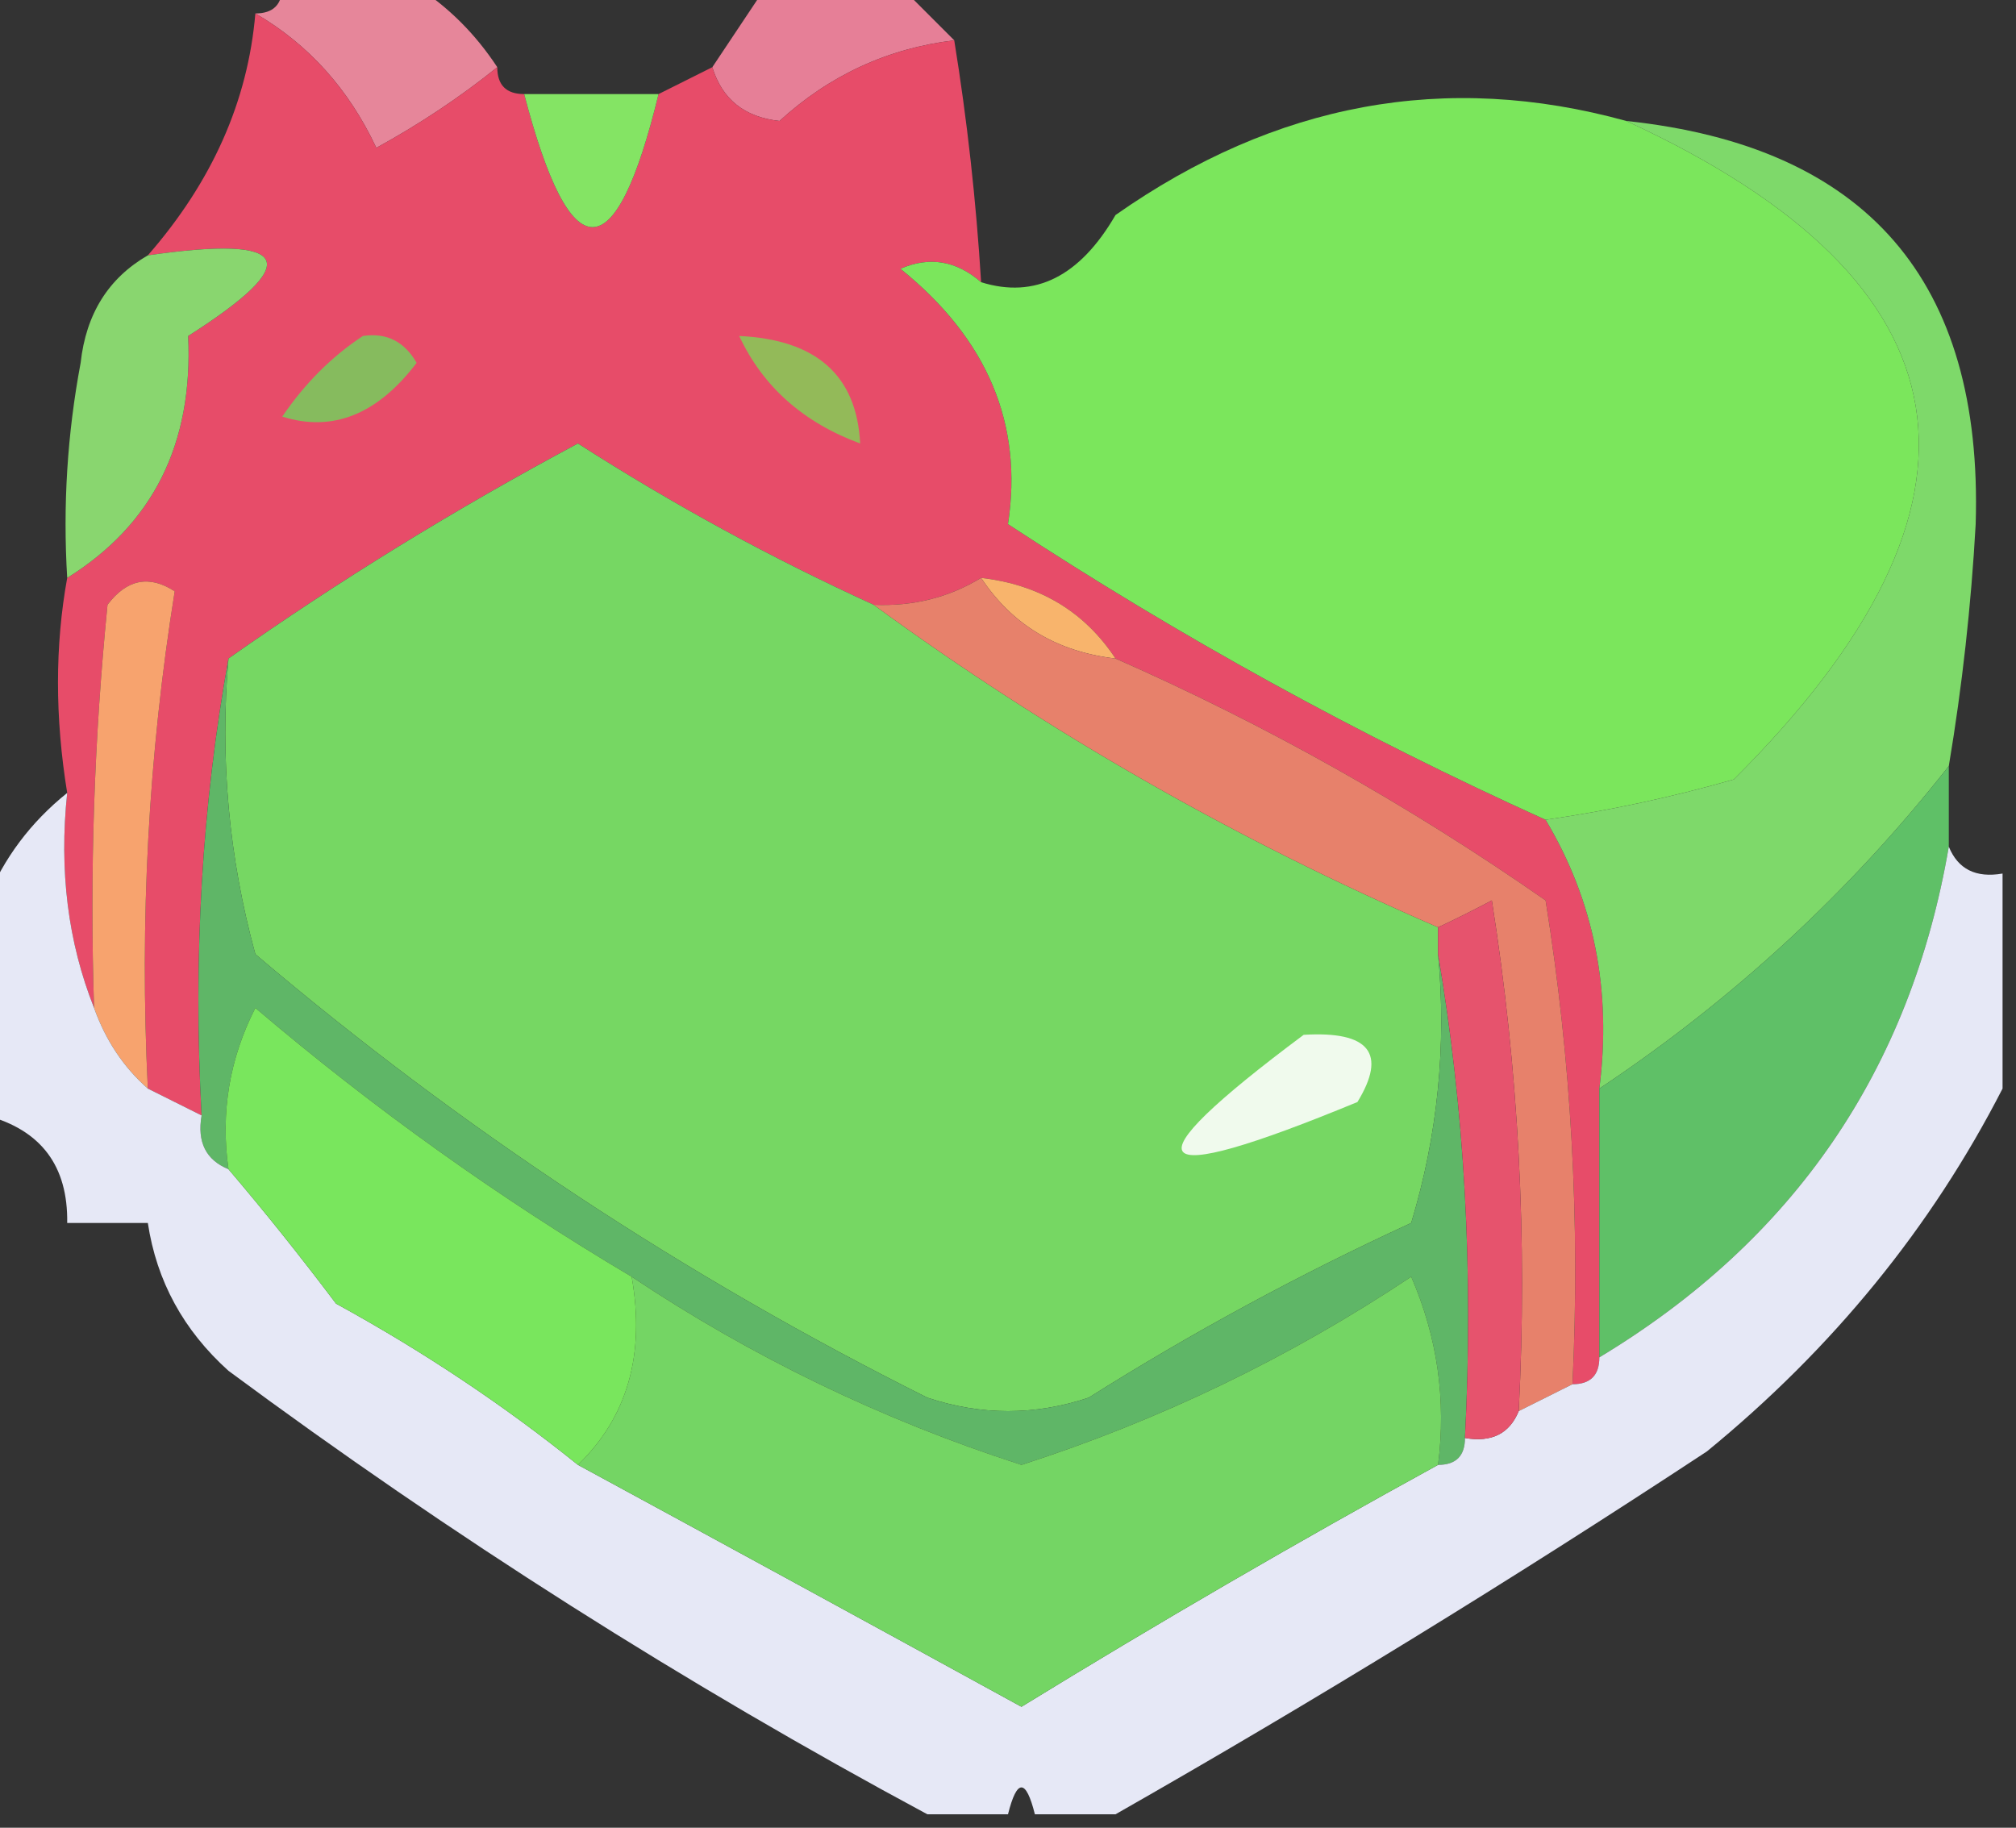 <?xml version="1.0" encoding="UTF-8"?>
<!DOCTYPE svg PUBLIC "-//W3C//DTD SVG 1.1//EN" "http://www.w3.org/Graphics/SVG/1.1/DTD/svg11.dtd">
<svg xmlns="http://www.w3.org/2000/svg" version="1.1" width="75px" height="68px" style="shape-rendering:geometricPrecision; text-rendering:geometricPrecision; image-rendering:optimizeQuality; fill-rule:evenodd; clip-rule:evenodd" xmlns:xlink="http://www.w3.org/1999/xlink">
<rect width="100%" height="100%" fill="#333333" stroke="none"/>
<g><path style="opacity:0.899" fill="#fa8fa6" d="M 10.5,-0.5 C 12.167,-0.5 13.833,-0.5 15.5,-0.5C 16.694,0.272 17.694,1.272 18.5,2.5C 17.115,3.614 15.615,4.614 14,5.5C 12.975,3.313 11.475,1.646 9.5,0.5C 10.167,0.5 10.5,0.167 10.5,-0.5 Z"/></g>
<g><path style="opacity:0.887" fill="#fc89a3" d="M 28.5,-0.5 C 30.167,-0.5 31.833,-0.5 33.5,-0.5C 34.167,0.167 34.833,0.833 35.5,1.5C 33.027,1.799 30.86,2.799 29,4.5C 27.699,4.361 26.866,3.695 26.5,2.5C 27.167,1.5 27.833,0.5 28.5,-0.5 Z"/></g>
<g><path style="opacity:0.997" fill="#e74c69" d="M 9.5,0.5 C 11.475,1.646 12.975,3.313 14,5.5C 15.615,4.614 17.115,3.614 18.5,2.5C 18.5,3.167 18.833,3.5 19.5,3.5C 21.227,10.1 22.893,10.1 24.5,3.5C 25.167,3.167 25.833,2.833 26.5,2.5C 26.866,3.695 27.699,4.361 29,4.5C 30.86,2.799 33.027,1.799 35.5,1.5C 35.98,4.464 36.313,7.464 36.5,10.5C 35.577,9.697 34.577,9.53 33.5,10C 36.737,12.609 38.07,15.776 37.5,19.5C 43.9,23.699 50.566,27.366 57.5,30.5C 59.299,33.505 59.966,36.838 59.5,40.5C 59.5,43.833 59.5,47.167 59.5,50.5C 59.5,51.167 59.167,51.5 58.5,51.5C 58.79,45.439 58.457,39.439 57.5,33.5C 52.436,29.969 47.102,26.969 41.5,24.5C 40.341,22.75 38.674,21.75 36.5,21.5C 35.292,22.234 33.959,22.567 32.5,22.5C 28.7,20.766 25.034,18.766 21.5,16.5C 16.936,18.941 12.602,21.608 8.5,24.5C 7.511,29.975 7.178,35.642 7.5,41.5C 6.833,41.167 6.167,40.833 5.5,40.5C 5.19,34.242 5.524,28.076 6.5,22C 5.551,21.383 4.718,21.549 4,22.5C 3.501,27.489 3.334,32.489 3.5,37.5C 2.527,35.052 2.194,32.385 2.5,29.5C 2.043,26.691 2.043,24.024 2.5,21.5C 5.688,19.515 7.188,16.515 7,12.5C 11.358,9.727 10.858,8.727 5.5,9.5C 7.89,6.765 9.223,3.765 9.5,0.5 Z"/></g>
<g><path style="opacity:1" fill="#84e464" d="M 19.5,3.5 C 21.167,3.5 22.833,3.5 24.5,3.5C 22.893,10.1 21.227,10.1 19.5,3.5 Z"/></g>
<g><path style="opacity:0.998" fill="#7be65c" d="M 60.5,4.5 C 73.529,10.504 74.862,18.671 64.5,29C 62.187,29.662 59.854,30.162 57.5,30.5C 50.566,27.366 43.9,23.699 37.5,19.5C 38.07,15.776 36.737,12.609 33.5,10C 34.577,9.53 35.577,9.697 36.5,10.5C 38.505,11.124 40.172,10.29 41.5,8C 47.459,3.817 53.793,2.65 60.5,4.5 Z"/></g>
<g><path style="opacity:1" fill="#89d66f" d="M 2.5,21.5 C 2.336,18.813 2.503,16.146 3,13.5C 3.2,11.68 4.034,10.347 5.5,9.5C 10.858,8.727 11.358,9.727 7,12.5C 7.188,16.515 5.688,19.515 2.5,21.5 Z"/></g>
<g><path style="opacity:1" fill="#93ba59" d="M 27.5,12.5 C 30.372,12.635 31.872,13.969 32,16.5C 29.882,15.717 28.382,14.384 27.5,12.5 Z"/></g>
<g><path style="opacity:1" fill="#86bb5e" d="M 13.5,12.5 C 14.376,12.369 15.043,12.703 15.5,13.5C 14.04,15.422 12.373,16.089 10.5,15.5C 11.34,14.265 12.34,13.265 13.5,12.5 Z"/></g>
<g><path style="opacity:1" fill="#76d763" d="M 32.5,22.5 C 39.004,27.255 46.004,31.255 53.5,34.5C 53.5,34.833 53.5,35.167 53.5,35.5C 53.82,38.898 53.487,42.232 52.5,45.5C 48.34,47.413 44.34,49.579 40.5,52C 38.5,52.667 36.5,52.667 34.5,52C 25.481,47.494 17.148,41.994 9.5,35.5C 8.511,31.893 8.177,28.226 8.5,24.5C 12.602,21.608 16.936,18.941 21.5,16.5C 25.034,18.766 28.7,20.766 32.5,22.5 Z"/></g>
<g><path style="opacity:1" fill="#f8b46c" d="M 36.5,21.5 C 38.674,21.75 40.341,22.75 41.5,24.5C 39.326,24.25 37.659,23.25 36.5,21.5 Z"/></g>
<g><path style="opacity:0.992" fill="#7fda6b" d="M 60.5,4.5 C 69.444,5.447 73.777,10.447 73.5,19.5C 73.331,22.533 72.998,25.533 72.5,28.5C 68.82,33.179 64.486,37.179 59.5,40.5C 59.966,36.838 59.299,33.505 57.5,30.5C 59.854,30.162 62.187,29.662 64.5,29C 74.862,18.671 73.529,10.504 60.5,4.5 Z"/></g>
<g><path style="opacity:1" fill="#e7816b" d="M 36.5,21.5 C 37.659,23.25 39.326,24.25 41.5,24.5C 47.102,26.969 52.436,29.969 57.5,33.5C 58.457,39.439 58.79,45.439 58.5,51.5C 57.833,51.833 57.167,52.167 56.5,52.5C 56.83,46.132 56.496,39.798 55.5,33.5C 54.816,33.863 54.15,34.196 53.5,34.5C 46.004,31.255 39.004,27.255 32.5,22.5C 33.959,22.567 35.292,22.234 36.5,21.5 Z"/></g>
<g><path style="opacity:1" fill="#5fc067" d="M 72.5,28.5 C 72.5,29.5 72.5,30.5 72.5,31.5C 71.079,39.798 66.746,46.131 59.5,50.5C 59.5,47.167 59.5,43.833 59.5,40.5C 64.486,37.179 68.82,33.179 72.5,28.5 Z"/></g>
<g><path style="opacity:1" fill="#f7a36e" d="M 5.5,40.5 C 4.599,39.709 3.932,38.709 3.5,37.5C 3.334,32.489 3.501,27.489 4,22.5C 4.718,21.549 5.551,21.383 6.5,22C 5.524,28.076 5.19,34.242 5.5,40.5 Z"/></g>
<g><path style="opacity:1" fill="#5fb667" d="M 8.5,24.5 C 8.177,28.226 8.511,31.893 9.5,35.5C 17.148,41.994 25.481,47.494 34.5,52C 36.5,52.667 38.5,52.667 40.5,52C 44.34,49.579 48.34,47.413 52.5,45.5C 53.487,42.232 53.82,38.898 53.5,35.5C 54.49,41.31 54.823,47.31 54.5,53.5C 54.5,54.167 54.167,54.5 53.5,54.5C 53.808,52.076 53.474,49.743 52.5,47.5C 47.99,50.505 43.157,52.838 38,54.5C 32.817,52.825 27.983,50.491 23.5,47.5C 18.573,44.58 13.906,41.246 9.5,37.5C 8.534,39.396 8.201,41.396 8.5,43.5C 7.662,43.158 7.328,42.492 7.5,41.5C 7.178,35.642 7.511,29.975 8.5,24.5 Z"/></g>
<g><path style="opacity:1" fill="#e6e8f6" d="M 2.5,29.5 C 2.194,32.385 2.527,35.052 3.5,37.5C 3.932,38.709 4.599,39.709 5.5,40.5C 6.167,40.833 6.833,41.167 7.5,41.5C 7.328,42.492 7.662,43.158 8.5,43.5C 9.829,45.059 11.162,46.725 12.5,48.5C 15.738,50.275 18.738,52.275 21.5,54.5C 26.941,57.452 32.441,60.452 38,63.5C 43.112,60.362 48.279,57.362 53.5,54.5C 54.167,54.5 54.5,54.167 54.5,53.5C 55.492,53.672 56.158,53.338 56.5,52.5C 57.167,52.167 57.833,51.833 58.5,51.5C 59.167,51.5 59.5,51.167 59.5,50.5C 66.746,46.131 71.079,39.798 72.5,31.5C 72.842,32.338 73.508,32.672 74.5,32.5C 74.5,35.167 74.5,37.833 74.5,40.5C 71.851,45.667 68.184,50.167 63.5,54C 56.205,58.802 48.871,63.302 41.5,67.5C 40.5,67.5 39.5,67.5 38.5,67.5C 38.167,66.167 37.833,66.167 37.5,67.5C 36.5,67.5 35.5,67.5 34.5,67.5C 25.468,62.645 16.801,57.145 8.5,51C 6.826,49.494 5.826,47.661 5.5,45.5C 4.5,45.5 3.5,45.5 2.5,45.5C 2.532,43.381 1.532,42.048 -0.5,41.5C -0.5,38.833 -0.5,36.167 -0.5,33.5C 0.143,31.924 1.143,30.59 2.5,29.5 Z"/></g>
<g><path style="opacity:1" fill="#74d564" d="M 23.5,47.5 C 27.983,50.491 32.817,52.825 38,54.5C 43.157,52.838 47.99,50.505 52.5,47.5C 53.474,49.743 53.808,52.076 53.5,54.5C 48.279,57.362 43.112,60.362 38,63.5C 32.441,60.452 26.941,57.452 21.5,54.5C 23.343,52.721 24.01,50.388 23.5,47.5 Z"/></g>
<g><path style="opacity:1" fill="#f0faed" d="M 48.5,38.5 C 50.942,38.354 51.609,39.187 50.5,41C 42.508,44.302 41.841,43.468 48.5,38.5 Z"/></g>
<g><path style="opacity:1" fill="#e6536d" d="M 56.5,52.5 C 56.158,53.338 55.492,53.672 54.5,53.5C 54.823,47.31 54.49,41.31 53.5,35.5C 53.5,35.167 53.5,34.833 53.5,34.5C 54.15,34.196 54.816,33.863 55.5,33.5C 56.496,39.798 56.83,46.132 56.5,52.5 Z"/></g>
<g><path style="opacity:1" fill="#79e65d" d="M 23.5,47.5 C 24.01,50.388 23.343,52.721 21.5,54.5C 18.738,52.275 15.738,50.275 12.5,48.5C 11.162,46.725 9.829,45.059 8.5,43.5C 8.201,41.396 8.534,39.396 9.5,37.5C 13.906,41.246 18.573,44.58 23.5,47.5 Z"/></g>
</svg>
